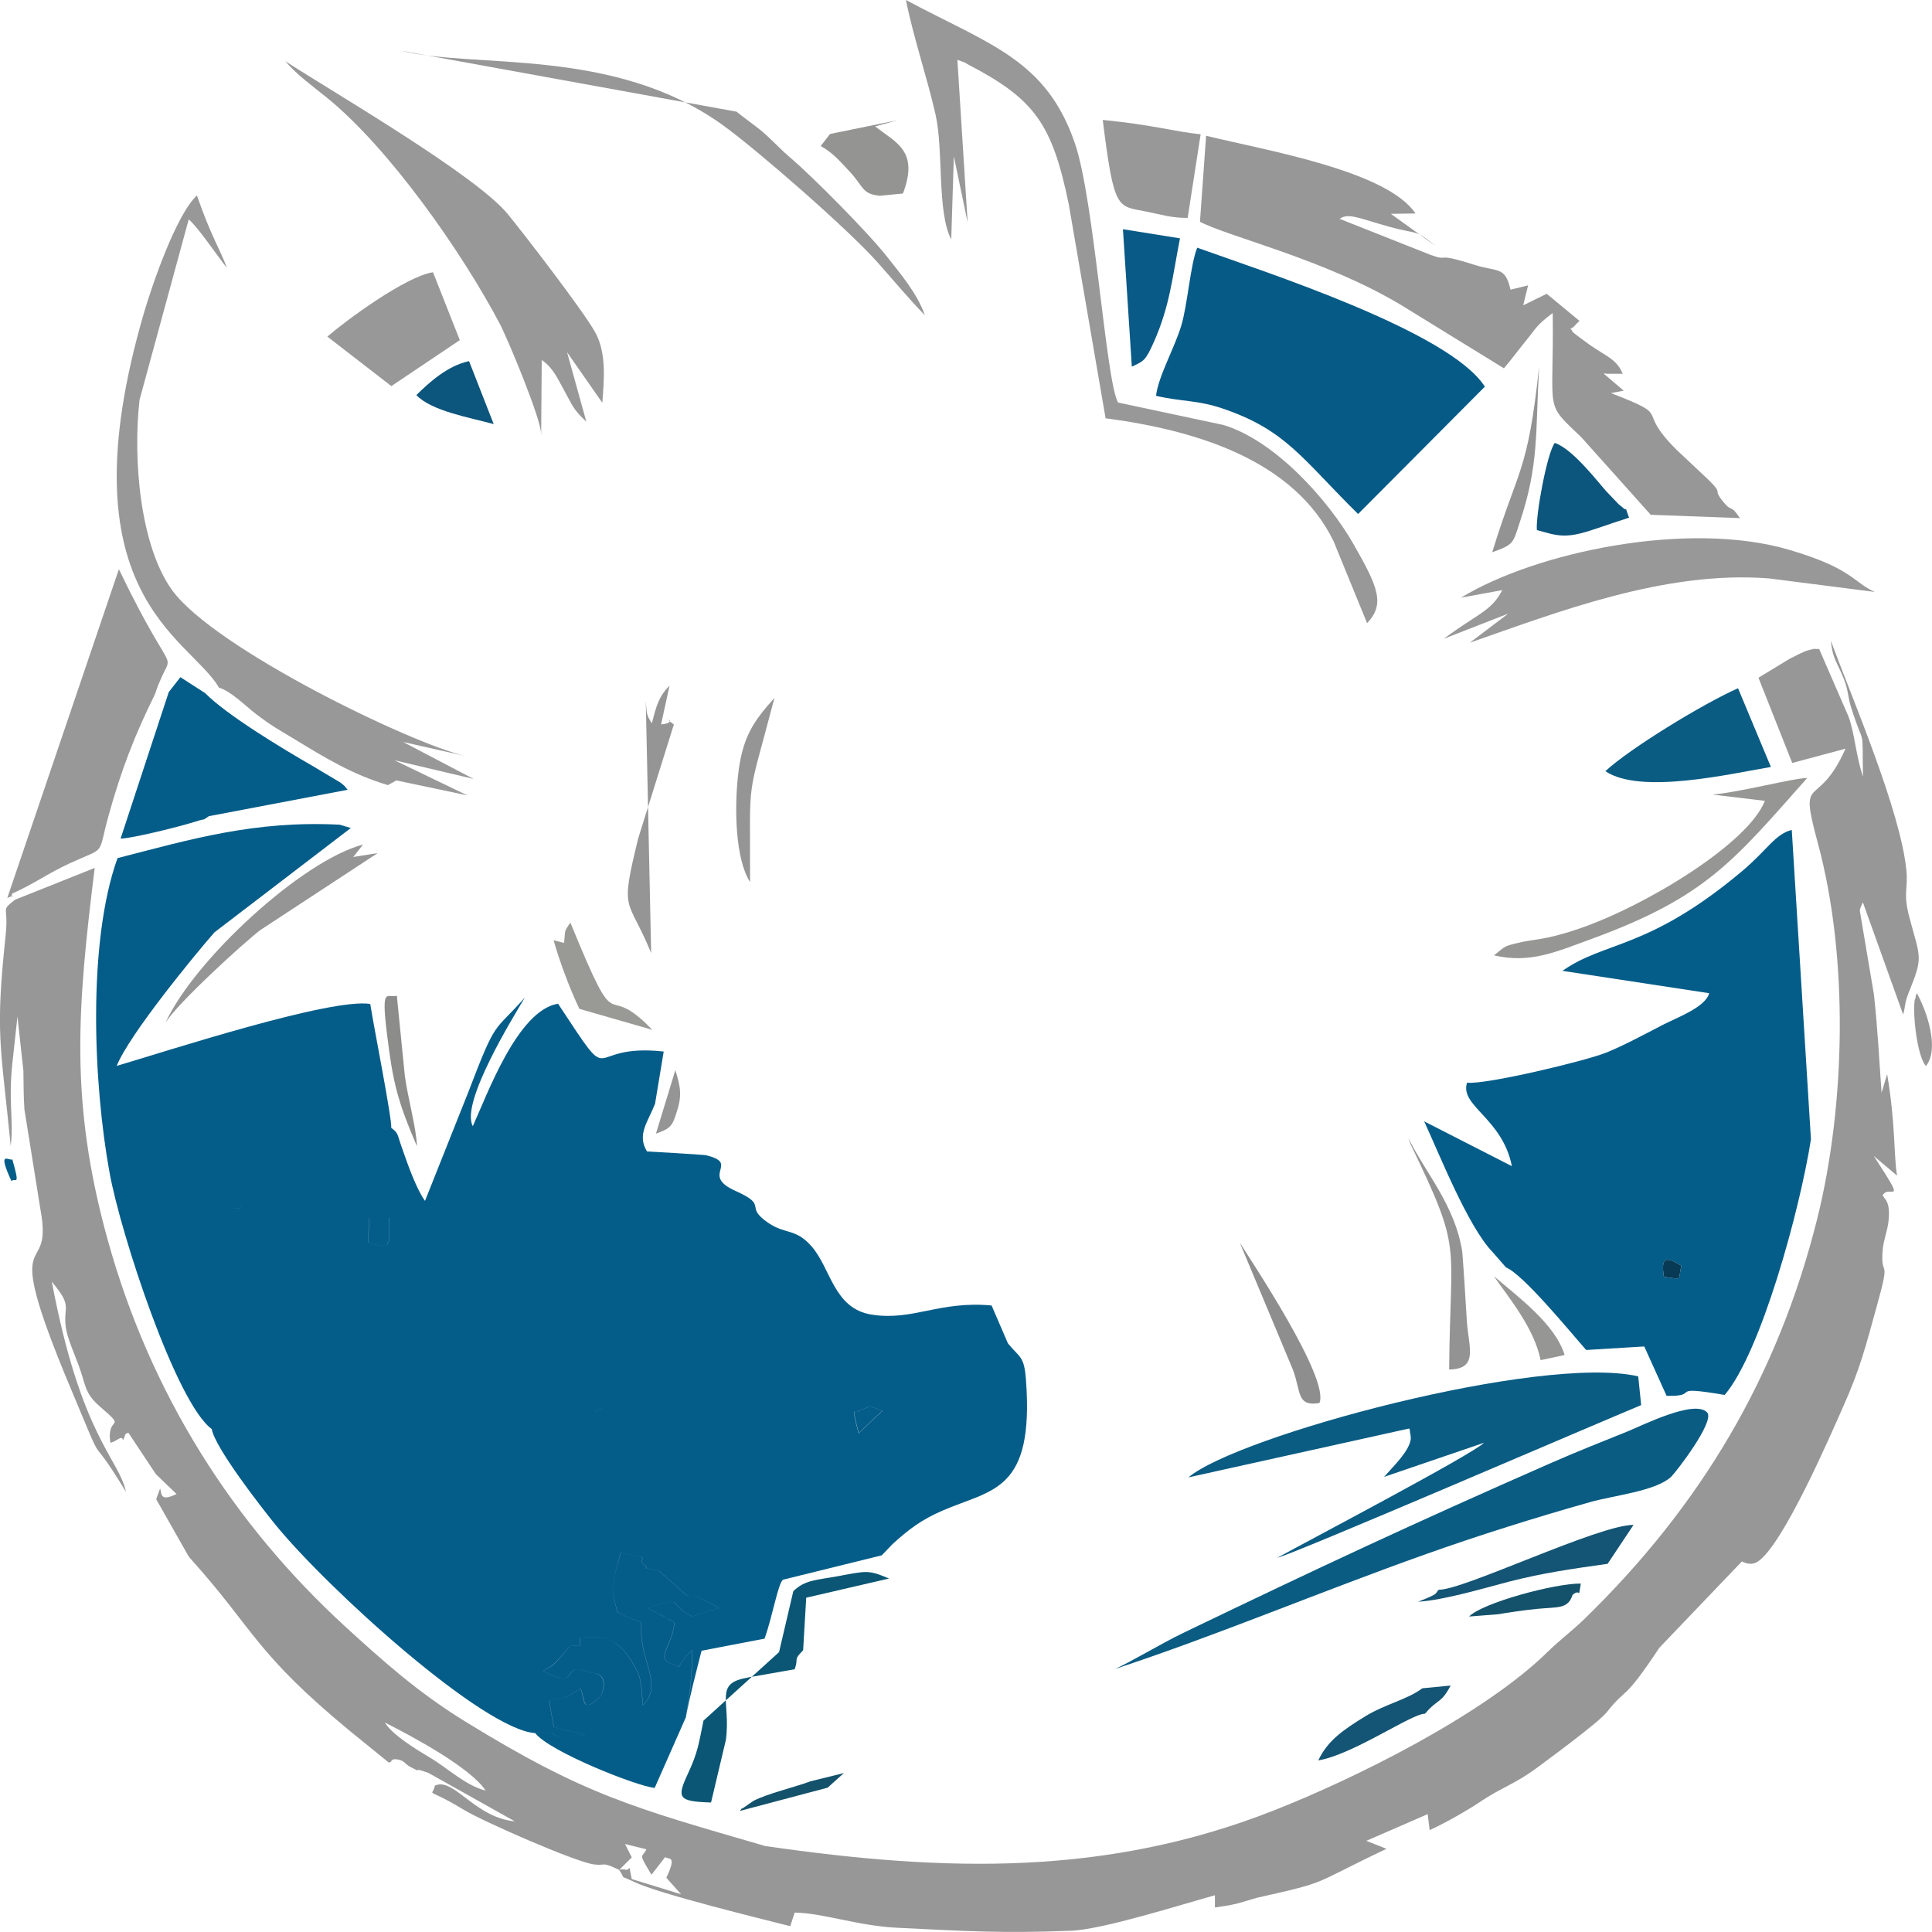 <?xml version="1.0" encoding="UTF-8"?>
<!DOCTYPE svg PUBLIC "-//W3C//DTD SVG 1.1//EN" "http://www.w3.org/Graphics/SVG/1.1/DTD/svg11.dtd">
<!-- Creator: CorelDRAW -->
<svg xmlns="http://www.w3.org/2000/svg" xml:space="preserve" width="16.933mm" height="16.933mm" style="shape-rendering:geometricPrecision; text-rendering:geometricPrecision; image-rendering:optimizeQuality; fill-rule:evenodd; clip-rule:evenodd"
viewBox="0 0 16.933 16.933"
 xmlns:xlink="http://www.w3.org/1999/xlink">
 <defs>
  <style type="text/css">
   <![CDATA[
    .fil1 {fill:#045D89}
    .fil2 {fill:#065A86}
    .fil17 {fill:#083A55}
    .fil7 {fill:#095A86}
    .fil6 {fill:#0A5674}
    .fil4 {fill:#0A5C83}
    .fil11 {fill:#0C557C}
    .fil16 {fill:#14526C}
    .fil10 {fill:#145474}
    .fil15 {fill:#8C8C8B}
    .fil14 {fill:#8E8E8E}
    .fil13 {fill:#939393}
    .fil8 {fill:#949493}
    .fil9 {fill:#959595}
    .fil5 {fill:#969694}
    .fil0 {fill:#979797}
    .fil3 {fill:#989898}
    .fil12 {fill:#999996}
   ]]>
  </style>
 </defs>
 <g id="Capa_x0020_1">
  <path class="fil0" d="M5.427 16.389l0.11 -0.11 -0.059 -0.117 0.187 0.046c-0.037,0.081 -0.077,0.021 0.045,0.223l0.12 -0.155c0.027,0.026 0.108,-0.024 0.01,0.181l0.129 0.145 -0.432 -0.133 -0.02 -0.099c-0.035,0.038 -0.015,0.004 -0.089,0.017zm-1.171 -0.696c-0.17,-0.04 -0.34,-0.201 -0.482,-0.285 -0.139,-0.083 -0.337,-0.205 -0.401,-0.311 0.24,0.121 0.752,0.396 0.883,0.596zm2.459 0.489c-1.171,-0.34 -1.596,-0.452 -2.641,-1.096 -0.413,-0.254 -0.723,-0.533 -1.046,-0.828 -0.978,-0.896 -1.709,-2.034 -2.086,-3.398 -0.333,-1.208 -0.264,-2.022 -0.112,-3.253l-0.699 0.279c-0.131,0.105 -0.054,0.046 -0.081,0.304 -0.092,0.877 -0.047,0.938 0.044,1.854 0.029,-0.249 -0.028,-0.385 0.021,-0.786l0.038 -0.349 0.052 0.476c0.002,0.114 0.001,0.224 0.009,0.338l0.141 0.881c0.121,0.652 -0.38,0.029 0.264,1.563 0.346,0.826 0.114,0.297 0.485,0.908 -0.064,-0.296 -0.393,-0.48 -0.65,-1.842 0.101,0.124 0.131,0.175 0.122,0.259 -0.018,0.167 0.025,0.243 0.109,0.463 0.069,0.181 0.05,0.251 0.191,0.373 0.251,0.216 0.051,0.068 0.092,0.318 0.064,-0.027 -0.003,0.007 0.075,-0.037 0.052,-0.029 0.021,0.062 0.054,-0.033 0.005,-0.014 0.018,-0.013 0.028,-0.019l0.241 0.363 0.181 0.174c-0.15,0.074 -0.127,-0.006 -0.144,-0.048l-0.034 0.094 0.281 0.495c0.005,0.007 0.011,0.015 0.016,0.022 0.005,0.006 0.013,0.014 0.018,0.02 0.548,0.611 0.55,0.808 1.39,1.5l0.335 0.272c0.006,-0.001 0.016,-0.013 0.018,-0.007 0.003,0.011 -0.01,-0.036 0.064,-0.02 0.062,0.013 0.048,0.035 0.113,0.068 0.155,0.079 -0.053,-0.022 0.148,0.047l0.76 0.426c-0.334,-0.031 -0.514,-0.351 -0.673,-0.322l-0.027 0.008c-0.024,0.115 -0.098,0 0.255,0.214 0.166,0.101 0.984,0.46 1.141,0.478 0.113,0.013 0.057,-0.028 0.218,0.047 0.065,0.096 -0.01,0.038 0.132,0.106 0.224,0.107 1.122,0.325 1.368,0.388l0.039 -0.119c0.25,0.003 0.548,0.116 0.901,0.133 0.59,0.029 0.915,0.05 1.522,0.026 0.279,-0.011 0.973,-0.232 1.26,-0.311l0 0.107c0.071,-0.01 0.128,-0.018 0.194,-0.034l0.175 -0.051c0.652,-0.147 0.452,-0.105 1.135,-0.429l-0.177 -0.07 0.538 -0.234 0.017 0.14c0.142,-0.064 0.338,-0.177 0.455,-0.256 0.165,-0.111 0.299,-0.152 0.48,-0.286 0.11,-0.082 0.542,-0.398 0.616,-0.49 0.189,-0.237 0.138,-0.078 0.463,-0.567l0.723 -0.756c0.03,0.017 0.086,0.035 0.137,0.003 0.222,-0.14 0.646,-1.124 0.749,-1.356 0.152,-0.341 0.194,-0.515 0.3,-0.898 0.124,-0.445 0.025,-0.213 0.048,-0.482 0.007,-0.08 0.041,-0.166 0.05,-0.242 0.02,-0.176 -0.029,-0.195 -0.051,-0.233 0.058,-0.106 0.227,0.122 -0.077,-0.345l0.204 0.172c-0.031,-0.179 -0.011,-0.434 -0.087,-0.89l-0.049 0.165c-0.021,-0.296 -0.035,-0.573 -0.067,-0.863l-0.124 -0.735c0.001,-0.007 0.005,-0.019 0.006,-0.025l0.021 -0.048 0.353 0.984c0.023,-0.081 0.009,-0.089 0.048,-0.191 0.004,-0.011 0.008,-0.02 0.013,-0.031 0.116,-0.291 0.087,-0.276 -0.007,-0.633 -0.057,-0.216 -0.008,-0.242 -0.026,-0.414 -0.053,-0.52 -0.468,-1.485 -0.662,-2.008 0.016,0.142 0.039,0.165 0.092,0.282 0.072,0.161 0.046,0.181 0.091,0.319 0.117,0.362 0.091,0.122 0.099,0.591 -0.065,-0.198 -0.07,-0.368 -0.126,-0.525l-0.258 -0.594c-0.06,0.003 -0.014,-0.01 -0.095,0.011 -0.043,0.011 -0.125,0.056 -0.167,0.077l-0.27 0.164 0.296 0.747 0.467 -0.125c-0.249,0.559 -0.416,0.187 -0.243,0.826 0.273,1.006 0.242,2.3 -0.004,3.29 -0.346,1.389 -1.026,2.524 -2.042,3.512 -0.114,0.111 -0.211,0.179 -0.322,0.288 -0.554,0.545 -1.678,1.107 -2.408,1.393 -1.45,0.568 -2.845,0.541 -4.445,0.309z"/>
  <path class="fil1" d="M14.737 11.093c-0.035,0.134 0.021,0.119 -0.154,0.098 -0.027,-0.176 0.018,-0.178 0.154,-0.098zm-1.879 -1.604c-0.067,0.205 0.309,0.309 0.393,0.732l-0.769 -0.393c0.129,0.277 0.384,0.925 0.601,1.147l0.116 0.133c0.154,0.063 0.575,0.58 0.703,0.724l0.509 -0.031 0.196 0.433c0.314,0.006 -0.014,-0.097 0.509,-0.008 0.316,-0.371 0.657,-1.611 0.756,-2.24l-0.168 -2.712c-0.147,0.036 -0.212,0.174 -0.44,0.365 -0.82,0.687 -1.2,0.608 -1.57,0.87l1.286 0.196c-0.032,0.123 -0.282,0.213 -0.408,0.278 -0.167,0.087 -0.347,0.183 -0.49,0.241 -0.187,0.076 -1.068,0.285 -1.223,0.265z"/>
  <path class="fil0" d="M10.517 1.944c0.261,0.134 1.088,0.328 1.754,0.724l0.91 0.56c0.074,-0.087 0.113,-0.143 0.186,-0.233 0.108,-0.132 0.093,-0.138 0.242,-0.252 0.011,0.896 -0.083,0.771 0.252,1.091l0.607 0.678 0.782 0.029c-0.089,-0.131 -0.066,-0.044 -0.146,-0.142 -0.101,-0.124 0.005,-0.058 -0.119,-0.183l-0.294 -0.277c-0.372,-0.371 -0.009,-0.275 -0.572,-0.494l0.112 -0.021 -0.174 -0.148c0.006,-0.002 0.017,-0.006 0.019,0l0.146 -0c-0.051,-0.127 -0.142,-0.151 -0.288,-0.253 -0.024,-0.017 -0.144,-0.105 -0.148,-0.111 -0.041,-0.078 -0.044,0.015 0.028,-0.071l0.029 -0.029 -0.287 -0.237 -0.206 0.101 0.043 -0.175 -0.154 0.038c-0.048,-0.208 -0.109,-0.152 -0.32,-0.219 -0.361,-0.115 -0.205,-0.023 -0.378,-0.085l-0.8 -0.317c0.078,-0.055 0.168,-0.005 0.438,0.07 0.251,0.07 0.215,0.014 0.407,0.171l-0.396 -0.285 0.216 -0.003c-0.251,-0.375 -1.302,-0.551 -1.835,-0.681l-0.054 0.755z"/>
  <path class="fil2" d="M10.132 3.469c0.219,0.052 0.364,0.036 0.585,0.112 0.556,0.189 0.695,0.44 1.186,0.924l1.111 -1.116c-0.31,-0.487 -1.946,-1.011 -2.521,-1.218 -0.061,0.153 -0.084,0.498 -0.14,0.684 -0.06,0.199 -0.201,0.442 -0.221,0.615z"/>
  <path class="fil3" d="M1.917 6.026c0.107,0.031 0.229,0.157 0.327,0.232 0.139,0.106 0.192,0.133 0.348,0.227 0.249,0.151 0.491,0.302 0.808,0.396l0.074 -0.041 0.622 0.131 -0.639 -0.308 0.694 0.164 -0.618 -0.324 0.549 0.124c-0.479,-0.109 -2.204,-0.945 -2.573,-1.454 -0.279,-0.385 -0.346,-1.139 -0.286,-1.668l0.431 -1.582c0.075,0.06 0.236,0.3 0.335,0.425 -0.061,-0.166 -0.138,-0.274 -0.263,-0.635 -0.185,0.171 -0.399,0.806 -0.463,1.025 -0.723,2.469 0.394,2.845 0.654,3.285z"/>
  <path class="fil4" d="M10.414 12.949l1.937 -0.429c0.004,0.009 0.007,0.015 0.007,0.03 0,0.015 0.005,0.023 0.005,0.03 -0,0.006 0.002,0.021 0.002,0.029 -0.011,0.108 -0.149,0.237 -0.234,0.335l0.876 -0.299c-0.103,0.103 -1.544,0.86 -1.812,1.008 0.129,-0.026 2.802,-1.178 3.189,-1.338l-0.026 -0.252c-0.854,-0.196 -3.514,0.521 -3.944,0.887z"/>
  <path class="fil3" d="M4.743 3.81l0.005 -0.655c0.097,0.067 0.135,0.155 0.192,0.258 0.08,0.145 0.082,0.173 0.199,0.283l-0.169 -0.609 0.309 0.443c0.016,-0.211 0.039,-0.446 -0.07,-0.631 -0.115,-0.197 -0.606,-0.836 -0.759,-1.023 -0.28,-0.341 -1.506,-1.053 -1.95,-1.34 0.105,0.123 0.241,0.219 0.365,0.32 0.551,0.447 1.187,1.36 1.514,1.979 0.072,0.137 0.376,0.866 0.363,0.975z"/>
  <path class="fil4" d="M9.762 14.631c0.891,-0.292 1.812,-0.682 2.739,-1.011 0.452,-0.161 0.954,-0.319 1.436,-0.455 0.208,-0.059 0.572,-0.095 0.709,-0.221 0.038,-0.035 0.389,-0.488 0.316,-0.565 -0.11,-0.115 -0.557,0.109 -0.698,0.167 -0.223,0.09 -0.44,0.175 -0.683,0.282 -1.218,0.535 -2.027,0.914 -3.211,1.484 -0.205,0.099 -0.444,0.247 -0.607,0.32z"/>
  <path class="fil3" d="M8.337 2.102l0.023 -0.732 0.121 0.58 -0.09 -1.426c0.141,0.054 0.021,0.003 0.101,0.045 0.578,0.302 0.73,0.519 0.875,1.22l0.323 1.877c0.811,0.107 1.651,0.372 1.997,1.075l0.295 0.721c0.158,-0.168 0.099,-0.313 -0.122,-0.698 -0.218,-0.38 -0.682,-0.901 -1.136,-1.039l-0.925 -0.197c-0.108,-0.194 -0.207,-1.774 -0.378,-2.272 -0.252,-0.735 -0.747,-0.864 -1.481,-1.256 0.067,0.333 0.185,0.676 0.259,1.001 0.073,0.321 0.011,0.861 0.14,1.101z"/>
  <path class="fil3" d="M0.11 7.83c0.174,-0.076 0.321,-0.181 0.5,-0.263 0.331,-0.152 0.24,-0.054 0.342,-0.42 0.11,-0.397 0.229,-0.705 0.406,-1.062 0.162,-0.487 0.215,0.008 -0.316,-1.096l-0.978 2.881c0.108,-0.045 0.013,0.021 0.045,-0.041z"/>
  <path class="fil3" d="M12.807 5.238l0.36 -0.066c-0.1,0.188 -0.202,0.196 -0.514,0.427l0.566 -0.221 -0.337 0.255c0.756,-0.263 1.71,-0.637 2.626,-0.563l0.923 0.118c-0.188,-0.084 -0.195,-0.206 -0.749,-0.369 -0.891,-0.262 -2.221,0.02 -2.875,0.418z"/>
  <path class="fil4" d="M14.07 6.759c0.308,0.207 1.085,0.025 1.451,-0.037l-0.288 -0.69c-0.311,0.138 -0.951,0.53 -1.163,0.727z"/>
  <path class="fil1" d="M7.528 12.363c0.132,-0.045 0.057,-0.047 0.205,0.001l-0.208 0.197c-0.076,-0.284 -0.018,-0.153 0.002,-0.198zm-5.695 -5.21l1.214 -0.231c-0.037,-0.044 -0.015,-0.024 -0.065,-0.064l-0.241 -0.144c-0.277,-0.159 -0.755,-0.449 -0.943,-0.639l-0.217 -0.14 -0.102 0.131 -0.422 1.284c0.103,-0.002 0.519,-0.105 0.659,-0.15 0.112,-0.036 0.037,0.004 0.117,-0.048zm3.838 2.939c-0.091,-0.146 0.008,-0.26 0.07,-0.417l0.076 -0.459c-0.721,-0.079 -0.402,0.375 -0.926,-0.419 -0.354,0.057 -0.62,0.795 -0.747,1.073 -0.113,-0.203 0.363,-0.97 0.456,-1.127 -0.283,0.32 -0.244,0.172 -0.496,0.83l-0.379 0.952c-0.077,-0.106 -0.152,-0.321 -0.205,-0.473 -0.039,-0.11 -0.026,-0.119 -0.091,-0.167 0.008,-0.077 -0.152,-0.88 -0.184,-1.086 -0.351,-0.054 -1.786,0.415 -2.222,0.543 0.109,-0.275 0.694,-0.985 0.856,-1.17l1.196 -0.915 -0.097 -0.029c-0.744,-0.038 -1.3,0.126 -1.948,0.293 -0.264,0.734 -0.213,1.974 -0.069,2.761 0.097,0.532 0.581,2.013 0.895,2.243 0.028,0.165 0.44,0.693 0.557,0.837 0.457,0.561 1.825,1.802 2.28,1.828 0.273,-0.038 0.042,0.084 0.434,0.014l-0.272 -0.066 -0.042 -0.231c0.202,-0.052 0.092,0.006 0.274,-0.108 0.047,0.09 0.005,0.226 0.162,0.083 0.007,-0.007 0.027,-0.037 0.03,-0.047 0.058,-0.186 -0.095,-0.172 -0.096,-0.172 -0.301,-0.124 -0.06,0.165 -0.422,-0.015 0.034,-0.036 0.056,-0.007 0.17,-0.144 0.075,-0.089 0.04,-0.083 0.155,-0.078l-0 -0.074c0.128,0.009 0.317,-0.083 0.508,0.315 0.03,0.062 0.033,0.204 0.041,0.278 0.158,-0.146 0.022,-0.343 -0.006,-0.549 -0.031,-0.231 0.047,-0.147 -0.146,-0.231l-0.071 -0.035c-0.069,-0.254 -0.045,-0.245 0.028,-0.518 0.323,0.047 0.126,0.043 0.203,0.099 0.067,0.049 -0.061,0.019 0.13,0.054l0.246 0.217c0.061,0.032 0.012,-0.044 0.282,0.111l-0.235 0.074c-0.238,-0.117 -0.039,-0.181 -0.392,-0.074l0.153 0.079c0.009,0.005 0.02,0.011 0.028,0.015l0.054 0.032c0.001,0.178 -0.173,0.318 -0.024,0.363 0.13,0.04 -0.006,0.064 0.181,-0.119 0,0.266 -0.017,0.355 -0.054,0.589 0.032,-0.182 0.093,-0.41 0.137,-0.584l0.552 -0.106c0.071,-0.198 0.12,-0.493 0.163,-0.517l0.864 -0.213 0.095 -0.099c0.14,-0.127 0.25,-0.212 0.435,-0.292 0.436,-0.19 0.808,-0.161 0.734,-1.15 -0.016,-0.208 -0.052,-0.188 -0.158,-0.317l-0.143 -0.332c-0.459,-0.043 -0.688,0.137 -1.051,0.08 -0.335,-0.053 -0.356,-0.406 -0.53,-0.602 -0.139,-0.156 -0.225,-0.099 -0.376,-0.202 -0.22,-0.15 0.01,-0.147 -0.287,-0.28 -0.319,-0.143 0.051,-0.241 -0.264,-0.314 -0.015,-0.003 -0.505,-0.033 -0.511,-0.032zm-2.447 0.797l0.013 -0.212 0.173 -0.003 -0.001 0.203c-0.033,0.018 0.038,0.081 -0.185,0.012zm-1.29 -0.352c0.023,-0.034 -0.031,-0.16 0.189,0 -0.036,0.027 0.054,0.064 -0.096,0.051 -0.13,-0.012 -0.017,0.013 -0.093,-0.051zm3.347 1.809c0.195,0.193 0.025,0.156 0,0.169 -0.151,-0.154 -0.001,-0.169 0,-0.169zm-0.59 2.844c0.123,0.161 0.892,0.467 1.047,0.48l0.273 -0.618c0.037,-0.234 0.054,-0.323 0.054,-0.589 -0.187,0.184 -0.051,0.159 -0.181,0.119 -0.149,-0.045 0.025,-0.186 0.024,-0.363l-0.054 -0.032c-0.008,-0.005 -0.019,-0.011 -0.028,-0.015l-0.153 -0.079c0.353,-0.107 0.154,-0.043 0.392,0.074l0.235 -0.074c-0.27,-0.155 -0.22,-0.079 -0.282,-0.111l-0.246 -0.217c-0.192,-0.035 -0.063,-0.005 -0.13,-0.054 -0.077,-0.056 0.12,-0.052 -0.203,-0.099 -0.072,0.273 -0.096,0.264 -0.028,0.518l0.071 0.035c0.193,0.084 0.115,0 0.146,0.231 0.028,0.206 0.164,0.403 0.006,0.549 -0.008,-0.073 -0.011,-0.216 -0.041,-0.278 -0.191,-0.398 -0.38,-0.307 -0.508,-0.315l0 0.074c-0.115,-0.004 -0.08,-0.011 -0.155,0.078 -0.115,0.136 -0.136,0.108 -0.17,0.144 0.362,0.18 0.121,-0.109 0.422,0.015 0,0 0.153,-0.014 0.096,0.172 -0.003,0.01 -0.023,0.041 -0.03,0.047 -0.158,0.143 -0.116,0.007 -0.162,-0.083 -0.182,0.114 -0.072,0.056 -0.274,0.108l0.042 0.231 0.272 0.066c-0.391,0.07 -0.161,-0.052 -0.434,-0.014zm-1.466 -4.301c0.223,0.069 0.152,0.005 0.185,-0.012l0.001 -0.203 -0.173 0.003 -0.013 0.212zm4.304 1.474c-0.021,0.045 -0.078,-0.086 -0.002,0.198l0.208 -0.197c-0.149,-0.048 -0.073,-0.046 -0.205,-0.001zm-2.248 0.152c0.025,-0.013 0.195,0.024 0,-0.169 -0.001,0.001 -0.151,0.015 0,0.169zm-3.158 -1.978c-0.22,-0.16 -0.166,-0.034 -0.189,0 0.076,0.064 -0.037,0.039 0.093,0.051 0.15,0.014 0.06,-0.024 0.096,-0.051zm-2.022 -0.184c0.028,-0.04 0.082,0.068 0.007,-0.192 -0.029,0.018 -0.137,-0.091 -0.007,0.192z"/>
  <path class="fil3" d="M2.869 2.95l0.561 0.434 0.6 -0.403 -0.235 -0.595c-0.242,0.038 -0.76,0.421 -0.926,0.564z"/>
  <path class="fil3" d="M10.409 1.911l0.114 -0.734c-0.236,-0.024 -0.4,-0.08 -0.858,-0.126 0.099,0.797 0.127,0.753 0.375,0.802 0.146,0.029 0.222,0.057 0.369,0.057z"/>
  <path class="fil5" d="M15.009 6.964l0.459 0.055c-0.145,0.375 -1.051,0.925 -1.633,1.122 -0.32,0.108 -0.377,0.083 -0.556,0.129 -0.104,0.026 -0.092,0.031 -0.185,0.103 0.319,0.075 0.548,-0.032 0.869,-0.149 0.992,-0.364 1.236,-0.684 1.876,-1.405 -0.12,-0 -0.585,0.124 -0.829,0.145z"/>
  <path class="fil6" d="M6.551 14.703l0.414 -0.073c0.038,-0.106 -0.017,-0.074 0.074,-0.166l0.027 -0.461 0.726 -0.168c-0.184,-0.078 -0.195,-0.067 -0.451,-0.02 -0.177,0.033 -0.286,0.03 -0.388,0.131l-0.125 0.534 -0.662 0.6c-0.044,0.214 -0.051,0.281 -0.137,0.466 -0.1,0.214 -0.084,0.243 0.203,0.252l0.131 -0.553c0.042,-0.337 -0.108,-0.493 0.19,-0.541z"/>
  <path class="fil7" d="M9.919 3.214c0.107,-0.051 0.119,-0.048 0.196,-0.221 0.138,-0.313 0.159,-0.557 0.227,-0.904l-0.5 -0.08 0.078 1.206z"/>
  <path class="fil8" d="M7.707 1.716l0.207 -0.02c0.141,-0.374 -0.058,-0.443 -0.244,-0.588l0.195 -0.054 -0.59 0.12 -0.082 0.106c0.104,0.057 0.161,0.125 0.246,0.215 0.131,0.138 0.112,0.204 0.266,0.22z"/>
  <path class="fil9" d="M1.453 8.962c0.086,-0.155 0.704,-0.719 0.831,-0.812l1.026 -0.673 -0.214 0.034 0.086 -0.109c-0.536,0.141 -1.478,1.01 -1.73,1.559z"/>
  <path class="fil10" d="M12.609 13.934c-0.037,0.035 0.016,0.028 -0.18,0.104 0.218,-0.011 0.583,-0.12 0.798,-0.176 0.291,-0.075 0.558,-0.113 0.863,-0.156l0.227 -0.341c-0.304,-0.002 -1.502,0.577 -1.708,0.568z"/>
  <path class="fil11" d="M14.086 4.315c-0.069,-0.075 -0.299,-0.38 -0.459,-0.433 -0.067,0.084 -0.169,0.636 -0.157,0.764l0.085 0.023c0.222,0.066 0.328,-0.006 0.723,-0.132 -0.051,-0.133 0.004,-0.03 -0.069,-0.1 -0.006,-0.006 -0.016,-0.011 -0.023,-0.018l-0.1 -0.105z"/>
  <path class="fil10" d="M12.49 15.019c0.115,-0.135 0.139,-0.084 0.224,-0.246l-0.248 0.024c-0.129,0.098 -0.331,0.141 -0.499,0.245 -0.196,0.12 -0.331,0.214 -0.413,0.387 0.307,-0.051 0.822,-0.413 0.936,-0.409z"/>
  <path class="fil12" d="M4.943 8.264l-0.091 -0.023c0.053,0.187 0.142,0.426 0.226,0.601l0.639 0.184c-0.454,-0.474 -0.266,0.165 -0.718,-0.94 -0.056,0.086 -0.042,0.047 -0.055,0.177z"/>
  <path class="fil13" d="M12.362 10.026c0.461,0.959 0.349,0.821 0.339,1.977 0.263,-0.004 0.169,-0.198 0.155,-0.428 -0.013,-0.203 -0.024,-0.404 -0.04,-0.604 -0.065,-0.416 -0.33,-0.699 -0.473,-0.999l0.019 0.054z"/>
  <path class="fil11" d="M3.649 3.462c0.13,0.141 0.476,0.199 0.678,0.255l-0.216 -0.552c-0.187,0.04 -0.348,0.185 -0.462,0.298z"/>
  <path class="fil9" d="M6.574 7.731c0.002,-0.981 -0.036,-0.66 0.214,-1.615 -0.185,0.209 -0.284,0.342 -0.321,0.694 -0.029,0.277 -0.024,0.714 0.107,0.921z"/>
  <path class="fil14" d="M11.564 12.297c0.093,-0.214 -0.598,-1.245 -0.698,-1.406l0.465 1.112c0.074,0.195 0.03,0.326 0.233,0.294z"/>
  <path class="fil0" d="M8.106 2.763c-0.066,-0.19 -0.215,-0.365 -0.33,-0.511 -0.164,-0.21 -0.659,-0.709 -0.846,-0.867 -0.086,-0.073 -0.129,-0.123 -0.216,-0.203 -0.085,-0.077 -0.161,-0.123 -0.258,-0.203l-2.943 -0.535c0.643,0.163 1.861,-0.039 2.821,0.652 0.305,0.22 1.1,0.914 1.355,1.201 0.136,0.153 0.266,0.31 0.417,0.466z"/>
  <path class="fil13" d="M13.079 4.84c0.192,-0.069 0.18,-0.078 0.24,-0.259 0.172,-0.515 0.137,-0.787 0.171,-1.371 -0.101,0.943 -0.182,0.883 -0.411,1.629z"/>
  <path class="fil15" d="M3.654 10.046c-0.003,-0.152 -0.082,-0.432 -0.106,-0.619l-0.07 -0.7c-0.083,0.025 -0.139,-0.095 -0.087,0.33 0.052,0.43 0.092,0.589 0.263,0.989z"/>
  <path class="fil16" d="M13.133 14.148c0.027,-0.006 0.237,-0.038 0.338,-0.047 0.187,-0.018 0.271,0.003 0.312,-0.123 0.079,-0.065 0.045,0.056 0.072,-0.099 -0.231,-0.002 -0.867,0.171 -0.979,0.289l0.256 -0.02z"/>
  <path class="fil5" d="M13.503 11.921l0.21 -0.045c-0.08,-0.269 -0.413,-0.514 -0.62,-0.691 0.127,0.184 0.352,0.451 0.41,0.736z"/>
  <path class="fil16" d="M7.101 15.613c-0.136,0.051 -0.376,0.107 -0.498,0.171l-0.097 0.067c-0.004,-0.007 -0.015,0.014 -0.022,0.021l0.77 -0.204 0.142 -0.128 -0.296 0.073z"/>
  <path class="fil0" d="M16.879 9.344c0.122,-0.149 0.01,-0.479 -0.078,-0.638 -0.004,0.01 -0.011,0.014 -0.011,0.03 -0.001,0.016 -0.008,0.023 -0.009,0.03 -0.018,0.14 0.024,0.494 0.099,0.578z"/>
  <path class="fil9" d="M5.749 9.936c0.127,-0.046 0.142,-0.062 0.183,-0.192 0.046,-0.142 0.033,-0.218 -0.013,-0.365l-0.17 0.557z"/>
  <path class="fil9" d="M5.714 6.34c-0.052,-0.077 -0.044,-0.087 -0.054,-0.194l0.047 2.207c-0.206,-0.504 -0.278,-0.332 -0.114,-1.003l0.313 -1c-0.118,-0.085 0.054,-0.016 -0.112,-0.001l0.074 -0.339c-0.093,0.092 -0.116,0.177 -0.154,0.328z"/>
  <path class="fil17" d="M14.583 11.191c0.175,0.022 0.119,0.036 0.154,-0.098 -0.136,-0.081 -0.181,-0.079 -0.154,0.098z"/>
 </g>
</svg>
